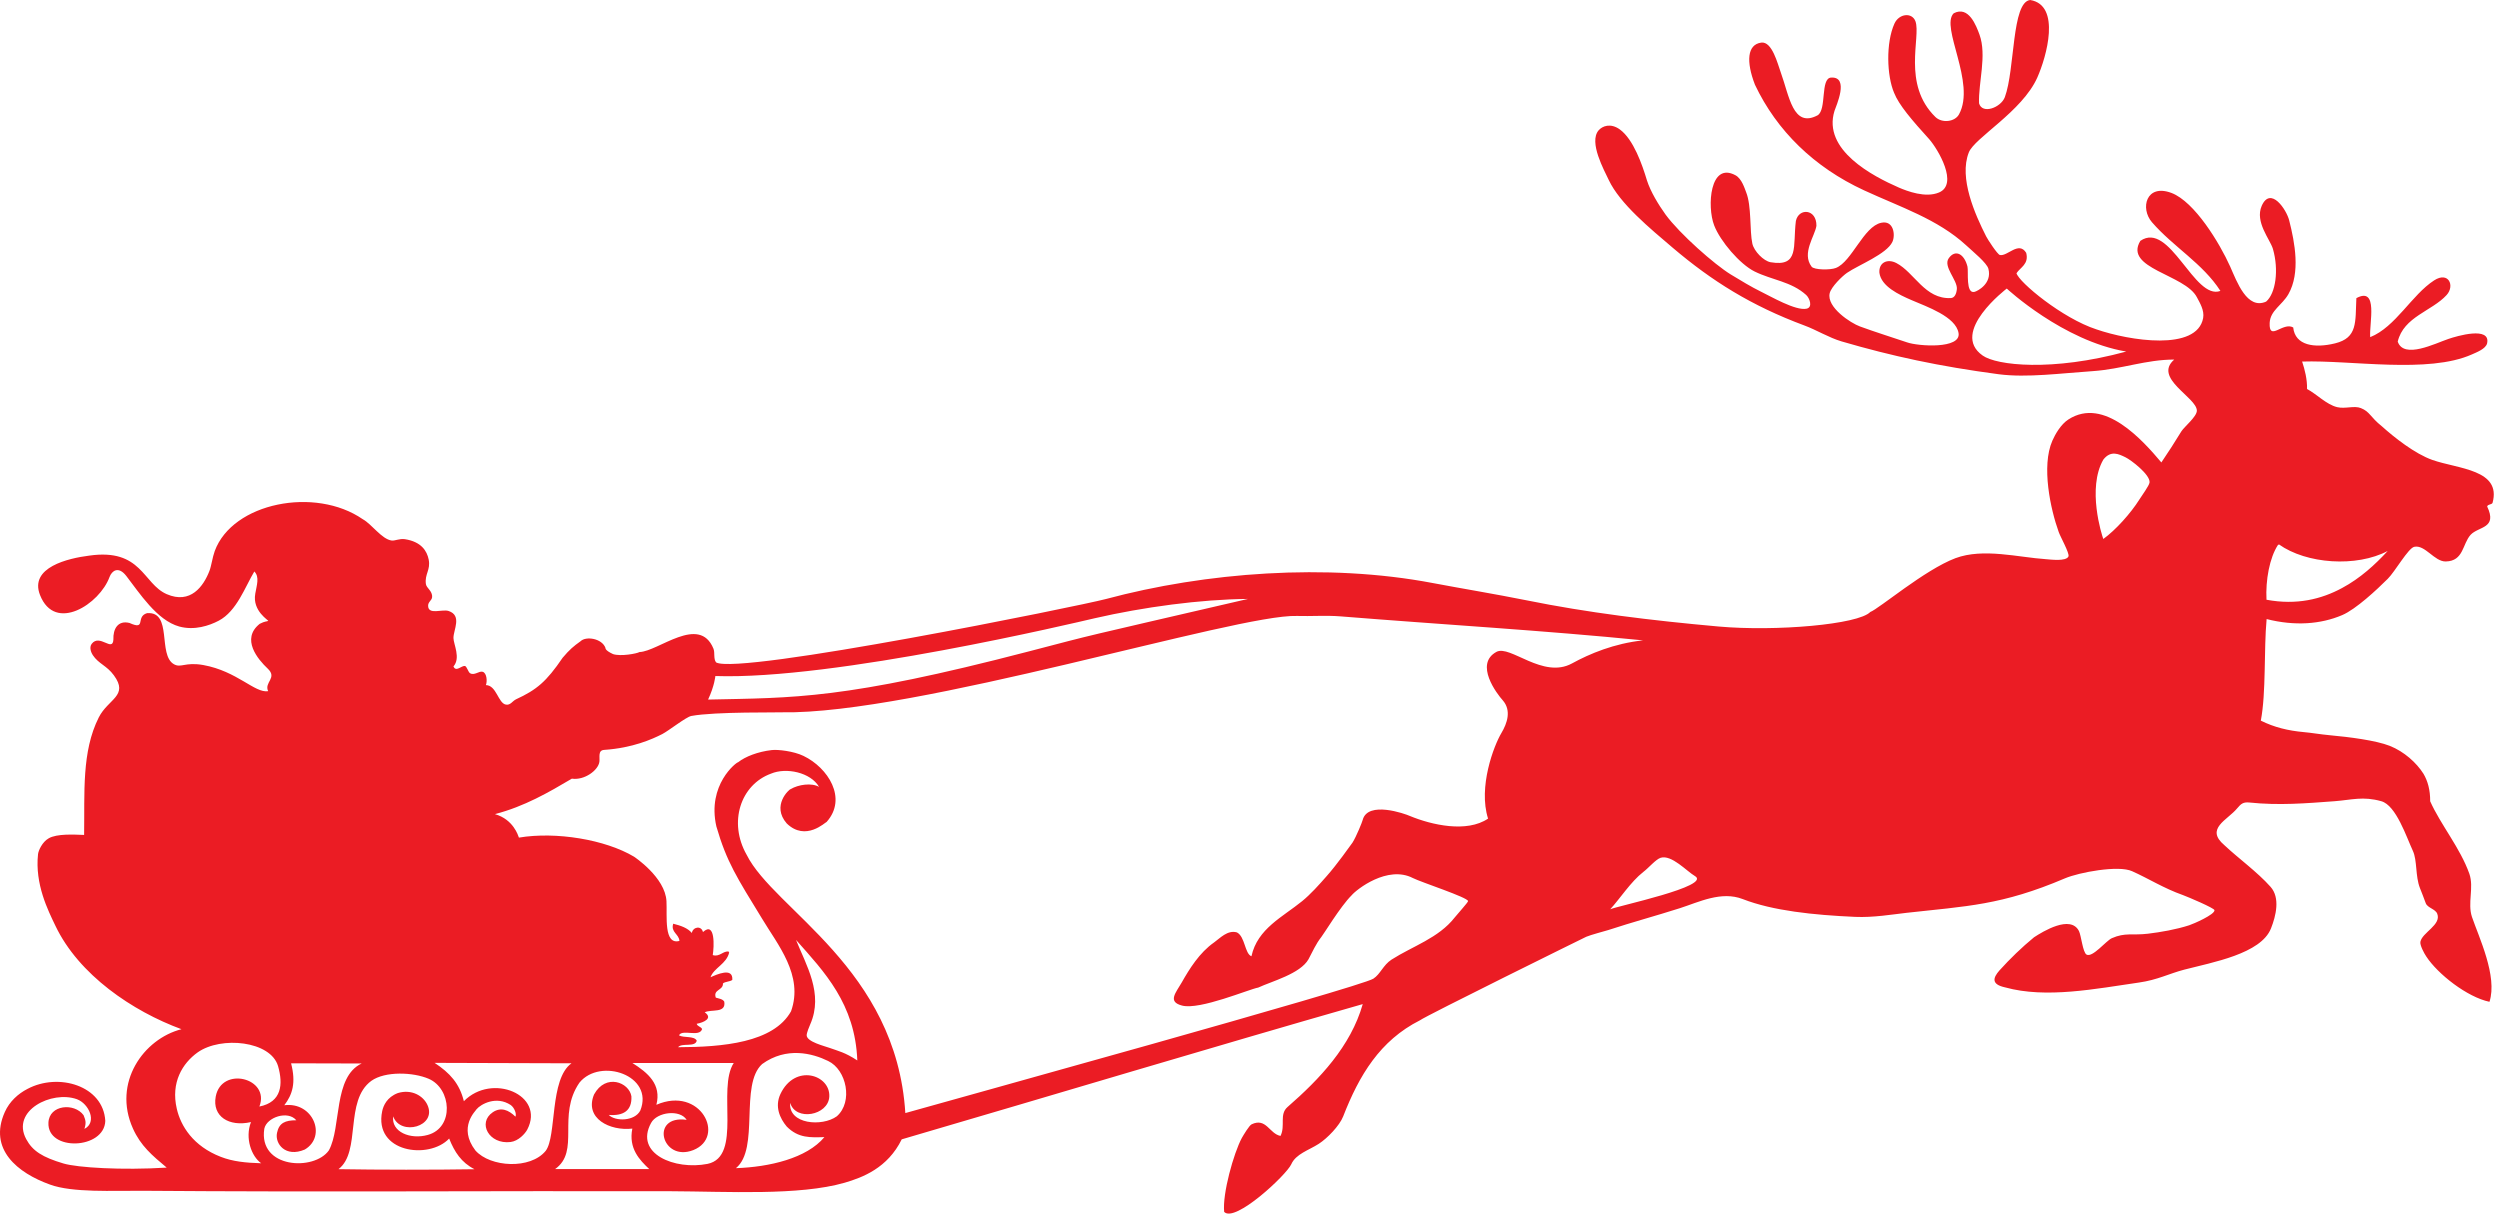 <svg width="309" height="150" viewBox="0 0 309 150" fill="none" xmlns="http://www.w3.org/2000/svg">
<path d="M6.178 146.413C8.95 147.434 13.938 147.157 17.61 147.18C39.558 147.357 60.728 147.18 82.83 147.234C89.921 147.265 98.751 147.81 104.409 146.182C106.603 145.537 109.713 144.378 111.453 140.823C130.437 135.271 149.513 129.52 168.436 124.107C166.95 129.328 163.093 133.382 159.144 136.822C158.089 137.744 158.905 139.11 158.274 140.4C156.896 140.139 156.511 138.104 154.702 138.964C154.394 139.11 153.678 140.324 153.486 140.661C152.485 142.527 151.076 147.534 151.307 149.791C152.647 151.181 158.998 145.23 159.598 143.909C160.168 142.619 161.754 142.182 163.001 141.376C164.055 140.7 165.572 139.133 166.019 137.982C167.997 132.906 170.561 128.606 175.503 126.111C176.288 125.527 195.703 115.952 196.065 115.783C196.589 115.553 198.421 115.069 198.76 114.962C201.808 113.963 204.603 113.219 207.636 112.251C209.984 111.499 212.747 110.094 215.411 111.13C219.106 112.566 224.11 113.096 229.307 113.326C231.516 113.426 233.879 113.027 235.635 112.827C243.056 111.998 247.39 111.906 255.242 108.558C256.959 107.828 261.847 106.907 263.533 107.683C265.566 108.589 267.436 109.794 269.807 110.631C270.454 110.869 273.68 112.236 273.71 112.497C273.764 113.042 271.101 114.194 270.585 114.363C268.968 114.885 267.075 115.215 265.481 115.407C263.564 115.637 262.679 115.23 261.024 115.96C260.308 116.275 258.637 118.402 257.898 117.987C257.429 117.718 257.244 115.653 256.959 115.077C255.92 113.034 252.502 115.131 251.401 115.852C249.876 117.104 248.445 118.494 247.12 119.96C246.328 120.866 246.097 121.665 247.836 122.041C252.894 123.446 259.053 122.21 264.38 121.442C266.69 121.112 268.075 120.344 269.985 119.845C273.472 118.939 279.446 117.895 280.693 114.754C281.309 113.203 281.855 110.969 280.639 109.61C278.992 107.759 276.605 106.047 274.927 104.458C272.517 102.415 275.312 101.371 276.52 99.904C276.975 99.367 277.244 99.113 278.014 99.19C281.686 99.574 285.042 99.29 288.561 99.029C290.662 98.868 292.071 98.392 294.327 99.029C296.167 99.543 297.437 103.467 298.23 105.164C298.784 106.354 298.522 108.304 299.107 109.771C299.377 110.416 299.515 110.838 299.823 111.637C300.047 112.228 301.024 112.343 301.247 112.95C301.771 114.317 299.392 115.246 299.161 116.405C299.076 116.812 299.623 117.833 299.885 118.217C301.309 120.398 304.95 123.247 307.699 123.823C308.723 120.667 306.367 115.791 305.535 113.334C304.966 111.622 305.797 109.717 305.22 108.02C304.096 104.826 301.663 101.939 300.37 99.037C300.378 97.616 300.062 96.526 299.546 95.643C298.676 94.268 297.152 92.894 295.374 92.187C293.649 91.512 290.4 91.097 287.96 90.874C286.782 90.767 285.62 90.56 284.765 90.49C282.81 90.314 281.078 89.891 279.438 89.07C280.108 85.546 279.8 80.37 280.154 76.516C283.634 77.399 286.844 77.161 289.5 76.024C291.178 75.31 293.78 72.891 295.135 71.532C296.013 70.665 297.66 67.747 298.399 67.586C299.739 67.294 300.893 69.428 302.294 69.398C304.519 69.352 304.342 67.24 305.366 66.104C306.351 65.044 308.715 65.344 307.414 62.602C307.491 62.311 307.937 62.395 308.076 62.165C309.215 58.026 303.842 57.972 300.647 56.851C298.468 56.083 295.928 54.064 294.388 52.682C292.941 51.53 292.926 50.885 291.802 50.44C290.978 50.109 289.862 50.562 288.876 50.325C287.537 50.002 286.297 48.674 285.15 48.082C285.181 46.9 284.873 45.679 284.542 44.688C290.601 44.489 300.123 46.217 305.528 43.806C306.113 43.544 307.237 43.122 307.406 42.439C307.876 40.289 303.649 41.54 302.618 41.894C300.986 42.446 297.106 44.42 296.359 42.224C297.09 39.145 300.585 38.461 302.402 36.465C303.449 35.313 302.641 33.509 300.863 34.653C298.083 36.45 296.097 40.419 292.956 41.671C292.818 39.989 294.003 35.375 291.247 36.849C291.109 39.828 291.417 41.748 288.614 42.439C286.082 43.061 283.672 42.715 283.441 40.473C282.156 39.744 280.439 42.27 280.531 39.92C280.6 38.369 282.071 37.724 282.848 36.357C284.35 33.716 283.641 29.992 282.948 27.259C282.625 25.922 280.647 22.959 279.546 25.446C278.684 27.435 280.577 29.577 280.932 30.76C281.686 33.37 281.278 36.265 280.092 37.279C277.737 38.323 276.49 34.837 275.65 32.948C274.334 30.023 271.255 24.94 268.399 23.849C265.265 22.667 264.496 25.753 265.981 27.466C268.614 30.506 272.271 32.572 274.442 35.958C271.216 37.171 268.199 27.259 264.549 29.769C262.456 33.194 270.069 33.916 271.532 36.734C271.901 37.44 272.479 38.354 272.309 39.314C271.54 43.445 263.195 42.116 259.122 40.711C254.903 39.344 249.538 34.883 249.238 33.77C249.707 33.048 250.8 32.649 250.438 31.251C249.515 29.754 248.129 31.712 247.19 31.52C246.874 31.451 245.642 29.531 245.488 29.216C244.118 26.514 242.101 22.006 243.341 18.851C244.026 17.046 249.938 13.783 251.809 9.59C252.948 7.033 254.773 0.637 250.931 0C248.629 0.253 249.068 8.585 247.798 12.009C247.313 13.299 245.003 14.167 244.611 12.769C244.511 10.22 245.596 6.857 244.665 4.277C244.264 3.187 243.333 0.668 241.478 1.643C239.776 3.309 244.264 10.243 242.132 14.136C241.624 15.073 240.03 15.249 239.222 14.466C235.065 10.412 237.451 4.576 236.751 2.634C236.327 1.497 234.726 1.666 234.156 2.91C233.079 5.29 233.21 9.36 234.103 11.456C234.688 12.961 236.327 14.866 238.46 17.215C239.561 18.482 242.086 22.759 239.668 23.788C237.998 24.502 235.712 23.619 234.711 23.189C231.508 21.791 225.234 18.551 226.743 13.706C226.928 13.123 228.629 9.444 226.32 9.59C224.972 9.675 225.804 13.553 224.657 14.251C221.601 15.871 221.162 11.863 220.099 8.938C219.714 7.878 219.029 5.083 217.69 5.267C215.942 5.505 215.811 7.617 216.912 10.473C219.614 16.171 224.226 20.67 230.384 23.519C234.888 25.6 239.476 27.074 243.002 30.307C243.879 31.121 245.565 32.487 245.766 33.217C246.243 35.044 244.434 35.974 244.057 36.073C242.933 36.365 243.325 33.555 243.179 32.948C242.786 31.39 241.693 30.767 240.869 31.912C240.13 32.933 241.932 34.599 241.87 35.705C241.816 36.311 241.601 36.803 241.139 36.841C237.913 37.01 236.628 33.67 234.387 32.511C233.271 31.935 232.201 32.457 232.293 33.716C232.517 35.398 234.695 36.419 236.304 37.11C238.144 37.908 241.732 39.129 242.078 41.164C242.409 43.168 237.074 42.8 235.712 42.316C233.587 41.602 231.808 41.049 229.892 40.35C228.76 39.943 225.742 37.978 226.15 36.242C226.343 35.451 227.69 34.138 228.29 33.724C229.699 32.756 233.202 31.405 233.902 29.892C234.295 29.04 234.056 27.197 232.517 27.535C230.338 27.996 228.891 32.342 226.92 33.117C226.235 33.394 224.203 33.37 223.91 32.956C222.663 31.297 224.318 29.186 224.51 27.911C224.541 25.8 222.324 25.669 221.97 27.312C221.577 30.437 222.424 33.025 218.845 32.411C217.975 32.257 216.797 31.052 216.589 30.107C216.242 28.533 216.512 25.462 215.819 23.749C215.642 23.304 215.288 22.083 214.503 21.661C211.339 19.956 210.969 25.523 211.87 27.857C212.617 29.808 215.057 32.664 216.866 33.555C219.022 34.622 221.4 34.791 223.24 36.457C223.656 36.826 224.102 37.978 223.294 38.154C221.947 38.446 218.837 36.618 217.582 36.012C216.597 35.536 215.095 34.645 213.91 33.916C211.931 32.703 207.628 28.925 205.865 26.521C204.98 25.293 204.002 23.673 203.563 22.298C202.986 20.371 201.9 17.23 200.215 16.002C199.068 15.173 198.051 15.572 197.582 16.117C196.342 17.584 198.29 21.062 198.844 22.252C200.222 25.178 203.925 28.218 206.766 30.637C211.577 34.722 216.45 37.786 223.017 40.227C224.518 40.78 226.042 41.732 227.628 42.201C233.887 44.028 239.645 45.272 247.028 46.255C250.523 46.716 254.842 46.124 258.676 45.871C262.263 45.625 265.227 44.443 268.737 44.443C266.089 46.731 271.501 49.104 271.532 50.747C271.547 51.484 269.977 52.743 269.615 53.319C268.722 54.763 268.06 55.815 267.144 57.158C264.85 54.44 260.069 49.011 255.666 51.837C254.711 52.444 254.01 53.703 253.672 54.471C252.286 57.627 253.448 62.956 254.457 65.758C254.642 66.303 255.812 68.392 255.666 68.768C255.381 69.436 253.364 69.144 252.863 69.114C249.492 68.891 245.134 67.709 241.693 68.991C237.89 70.427 232.247 75.241 231.17 75.64C229.691 77.191 219.476 78.067 212.416 77.437C204.025 76.685 196.165 75.717 188.675 74.197C184.687 73.398 180.807 72.769 177.081 72.062C163.986 69.574 148.959 70.749 136.703 74.036C133.455 74.903 91.314 83.465 88.512 81.875C88.158 81.445 88.389 80.67 88.181 80.171C86.433 75.924 81.36 80.524 79.043 80.593C78.719 80.785 76.718 81.161 75.771 80.846C74.74 80.37 74.84 80.094 74.84 80.094C74.401 78.888 72.415 78.612 71.768 79.249C70.875 79.886 70.405 80.278 69.543 81.299C67.518 84.271 66.333 85.254 63.792 86.429C63.323 86.651 63.1 87.189 62.53 87.089C61.568 86.92 61.375 84.701 60.059 84.678C60.243 84.186 60.166 83.196 59.666 83.035C59.212 82.889 58.627 83.557 58.08 83.196C57.88 83.065 57.688 82.367 57.48 82.321C57.049 82.228 56.371 83.119 56.048 82.374C56.964 81.322 56.063 79.648 56.048 78.865C56.032 77.867 57.141 76.086 55.447 75.517C54.654 75.256 52.922 76.055 52.915 74.865C52.915 74.381 53.369 74.22 53.407 73.821C53.477 73.03 52.707 72.707 52.638 72.177C52.476 70.957 53.246 70.442 52.984 69.152C52.768 68.092 52.076 66.956 50.035 66.641C49.381 66.549 48.804 66.864 48.411 66.81C47.172 66.641 45.948 64.775 44.839 64.176C38.965 60.114 28.742 62.119 26.54 68.115C26.255 68.891 26.125 69.974 25.878 70.588C25.154 72.454 23.553 74.719 20.605 73.437C17.649 72.147 17.518 67.747 11.02 68.676C8.457 68.999 3.599 70.112 4.946 73.544C6.802 78.266 12.329 74.642 13.538 71.317C13.823 70.557 14.623 69.92 15.609 71.187C17.233 73.283 19.396 76.677 22.152 77.437C24.023 77.952 25.863 77.337 27.041 76.715C29.265 75.548 30.297 72.523 31.436 70.634C32.106 71.317 31.729 72.323 31.552 73.375C31.159 75.548 33.269 76.692 33.145 76.746C32.984 76.831 32.761 76.761 32.098 77.107C29.75 78.981 31.875 81.499 33.092 82.643C34.323 83.802 32.614 84.325 33.145 85.43C31.498 85.699 29.327 82.958 25.124 82.198C22.86 81.799 22.383 82.597 21.498 82.098C19.465 80.946 21.359 75.54 18.172 75.786C16.709 76.224 18.134 77.959 16.009 76.999C14.577 76.638 13.961 77.729 14.015 79.057C13.923 80.647 12.314 78.282 11.328 79.587C10.99 80.055 11.297 80.708 11.467 80.969C12.198 82.067 13.199 82.259 14.077 83.472C15.94 86.006 13.376 86.367 12.206 88.678C10.081 92.901 10.474 97.962 10.397 103.198C9.127 103.152 7.04 103.029 6.024 103.613C5.216 104.066 4.746 105.141 4.7 105.579C4.3 109.287 5.932 112.512 6.848 114.424C9.742 120.498 16.378 124.982 22.429 127.209C17.764 128.399 13.877 133.805 16.432 139.487C17.387 141.621 18.811 142.819 20.605 144.316C15.031 144.662 9.558 144.316 7.856 143.81C5.239 143.034 4.023 142.259 3.237 140.792C1.344 137.268 6.409 134.749 9.504 135.862C10.982 136.4 12.052 138.711 10.435 139.533C10.697 138.688 10.551 138.419 10.328 137.836C9.181 136.277 6.078 136.538 5.986 138.765C5.824 142.351 12.899 142.082 13.014 138.542C12.768 134.181 7.225 132.553 3.399 134.588C2.244 135.179 1.174 136.146 0.597 137.444C-1.474 142.067 2.198 144.984 6.178 146.413ZM262.802 43.452C253.61 45.956 246.766 45.165 245.057 43.944C240.939 41.057 248.037 35.666 248.037 35.666C248.037 35.666 254.98 42.132 262.802 43.452ZM281.57 67.332C281.586 67.34 281.601 67.348 281.617 67.363C281.632 67.34 281.647 67.309 281.663 67.278C285.081 69.72 291.27 70.135 295.12 68.1C293.58 69.774 291.725 71.479 289.484 72.677C286.921 74.066 283.857 74.819 280.139 74.128C280.015 71.717 280.508 68.945 281.57 67.332ZM259.969 56.813C260.9 55.607 261.909 56.137 262.694 56.513C263.441 56.874 265.743 58.663 265.689 59.608C265.658 60.015 264.719 61.259 264.426 61.742C263.372 63.424 261.486 65.528 259.969 66.618C259.777 66.119 257.944 60.345 259.969 56.813ZM154.248 74.028C132.469 79.08 136.126 78.174 127.096 80.531C104.324 86.467 98.135 86.237 87.519 86.467C88.319 84.762 88.419 83.557 88.419 83.557C103.116 84.064 132.947 76.961 135.302 76.416C141.284 75.041 148.389 74.074 154.248 74.028ZM199.021 112.389C200.191 111.122 201.569 108.98 203.101 107.782C203.794 107.26 204.633 106.231 205.249 106.024C206.596 105.594 208.513 107.713 209.483 108.274C211.67 109.525 199.837 111.99 199.021 112.389ZM92.284 105.648C90.005 101.64 91.522 96.994 95.302 95.62C97.165 94.829 100.198 95.458 101.237 97.263C100.336 96.725 98.681 96.963 97.719 97.539C97.55 97.539 95.317 99.574 97.242 101.778C99.582 104.051 102.022 101.609 102.169 101.593C104.778 98.676 102.338 94.882 99.312 93.431C98.096 92.84 96.125 92.617 95.379 92.71C93.662 92.909 92.115 93.516 91.229 94.215C91.037 94.199 87.372 96.994 88.543 102.146C89.82 106.546 91.083 108.466 94.193 113.549C96.095 116.735 99.359 120.552 97.773 124.997C95.602 128.883 89.312 129.42 83.808 129.436C84.278 128.852 85.948 129.482 86.118 128.622C85.787 128 84.524 128.314 83.924 127.969C84.324 127.147 86.449 128.261 86.78 127.193C86.649 126.886 86.21 126.886 86.11 126.541C86.995 126.38 88.158 125.857 87.103 125.12C87.934 124.706 89.759 125.282 89.52 123.807C89.335 123.477 88.874 123.431 88.473 123.308C88.112 122.279 89.397 122.44 89.359 121.55C89.643 121.312 90.205 121.35 90.513 121.12C90.636 119.492 88.543 120.467 87.819 120.79C88.227 119.622 89.805 119.154 90.128 117.718C90.082 117.711 90.067 117.68 90.075 117.618C89.389 117.488 88.943 118.325 88.096 118.048C88.265 117.05 88.427 113.81 86.887 115.2C86.68 114.37 85.656 114.547 85.509 115.315C84.986 114.685 84.116 114.401 83.208 114.171C82.884 115.238 83.916 115.43 83.978 116.298C82.007 116.828 82.476 113.219 82.376 111.391C82.23 108.435 78.365 105.886 78.365 105.886C74.816 103.767 68.712 102.761 64.139 103.528C64.039 103.267 63.461 101.286 61.175 100.626C64.839 99.666 67.772 97.962 70.682 96.242C72.222 96.472 73.939 95.22 74.085 94.161C74.162 93.585 73.87 92.733 74.686 92.686C78.196 92.448 80.613 91.366 81.86 90.728C82.638 90.329 84.801 88.617 85.44 88.494C88.389 87.941 96.564 88.087 96.657 88.041C113.077 88.341 152.87 75.878 160.291 76.132C162 76.186 163.955 76.04 165.718 76.186C178.105 77.184 190.969 77.936 203.086 79.149C199.529 79.526 196.496 80.793 194.302 81.998C190.715 83.964 186.65 79.671 184.964 80.57C182.193 82.075 185.041 85.784 185.734 86.551C186.843 87.811 186.288 89.4 185.572 90.606C184.641 92.157 182.685 97.278 183.925 101.179C181.3 102.96 176.958 101.97 174.248 100.849C173.678 100.588 169.052 98.944 168.428 101.348C168.374 101.586 167.643 103.398 167.173 104.143C166.919 104.496 165.187 106.938 163.963 108.304C163.024 109.379 161.977 110.539 160.953 111.376C158.567 113.326 155.418 114.777 154.679 118.194C153.847 117.887 153.894 115.76 152.885 115.246C151.73 114.908 150.768 115.983 150.075 116.474C148.251 117.741 146.996 119.784 146.057 121.442C145.333 122.702 144.271 123.823 146.111 124.291C148.305 124.859 154.379 122.264 155.518 122.064C157.204 121.281 160.714 120.36 161.731 118.563C162.231 117.634 162.631 116.682 163.316 115.814C163.47 115.676 165.703 111.99 167.058 110.662C167.666 109.932 171.507 106.915 174.633 108.527C175.618 109.034 181.431 110.923 181.454 111.376C181.461 111.522 180.16 112.95 179.799 113.403C177.805 115.952 174.61 116.935 171.992 118.609C170.953 119.285 170.622 120.398 169.745 120.966C168.097 122.026 117.434 136.001 111.899 137.575C110.783 119.653 95.671 112.451 92.284 105.648ZM105.964 131.071C104.432 130.065 103.616 129.912 102.561 129.528C101.922 129.29 99.713 128.775 99.705 127.961C99.705 127.646 100.028 126.871 100.144 126.61C101.822 122.809 99.621 119.269 98.389 116.175C101.884 120.122 105.694 124.061 105.964 131.071ZM90.96 144.385C93.924 141.974 91.383 134.073 94.201 131.516C97.211 129.343 100.421 130.188 102.361 131.14C104.64 132.223 105.464 136.193 103.431 137.974C101.614 139.295 97.434 138.964 97.665 136.315C98.35 138.619 102.361 137.874 102.5 135.563C102.669 132.845 98.258 131.401 96.456 135.233C95.74 136.776 96.387 138.22 97.234 139.233C98.681 140.707 100.19 140.592 101.899 140.546C99.705 143.172 95.094 144.247 90.96 144.385ZM80.475 138.796C81.206 137.436 84.047 137.091 84.871 138.412C80.267 137.767 81.783 143.687 85.694 142.151C89.767 140.523 86.587 134.181 81.129 136.553C81.776 134.02 80.082 132.599 78.165 131.386H90.69C88.604 134.58 91.784 142.965 87.449 143.856C83.415 144.654 78.381 142.612 80.475 138.796ZM68.596 144.508C71.76 142.274 68.804 137.897 71.622 133.812C74.185 130.679 80.883 132.906 79.143 137.26C78.458 138.596 76.064 138.634 75.24 137.805C77.041 137.943 78.127 137.291 78.042 135.501C77.765 133.774 74.863 132.637 73.423 135.279C72.199 138.243 75.394 139.817 78.157 139.494C77.657 141.951 79.081 143.403 80.244 144.493H68.596V144.508ZM58.758 142.197C56.556 139.302 58.835 137.283 58.904 137.099C59.435 136.469 61.344 135.402 63.13 136.584C63.592 136.922 63.869 137.682 63.708 138.02C62.861 137.183 61.906 136.799 60.906 137.475C58.981 138.788 60.451 141.475 63.1 141.153C64.07 141.038 64.901 140.132 65.178 139.602C67.395 135.333 60.806 132.568 57.334 136.108C56.795 133.927 55.617 132.622 53.715 131.37L70.636 131.424C67.903 133.382 68.827 140.431 67.449 142.243C65.563 144.562 60.605 144.286 58.758 142.197ZM41.837 144.508C44.678 142.343 42.53 136.054 45.901 133.59C47.603 132.384 51.044 132.507 52.984 133.336C55.817 134.549 56.163 139.371 52.876 140.277C50.713 140.884 48.342 139.909 48.596 137.982C49.489 140.469 54.054 139.241 52.83 136.569C52.322 135.455 50.89 134.58 49.173 135.102C47.818 135.617 47.387 136.661 47.241 137.329C46.156 142.466 53.03 143.372 55.517 140.723C56.171 142.374 57.026 143.694 58.65 144.516C53.638 144.6 46.694 144.593 41.837 144.508ZM32.668 139.51C32.961 138.089 35.586 137.214 36.625 138.465C35.247 138.465 34.493 138.788 34.239 140.024C33.954 141.36 35.285 143.103 37.672 142.082C40.428 140.454 38.704 136.154 35.139 136.607C36.148 135.286 36.602 133.843 35.978 131.424L44.701 131.447C41.167 133.098 42.214 139.341 40.651 142.182C38.85 144.762 31.906 144.439 32.668 139.51ZM24.423 130.081C27.326 128.023 33.469 128.66 34.369 131.777C35.008 134.004 34.831 136.216 32.06 136.768C33.43 133.236 27.372 131.724 26.663 135.54C26.209 137.989 28.303 139.31 31.021 138.688C30.259 140.669 31.067 142.911 32.283 143.779C30.366 143.725 28.773 143.564 27.295 142.988C23.861 141.66 22.337 139.164 21.852 137.045C21.09 133.789 22.56 131.417 24.423 130.081Z" fill="#EB1C24"/>
</svg>
